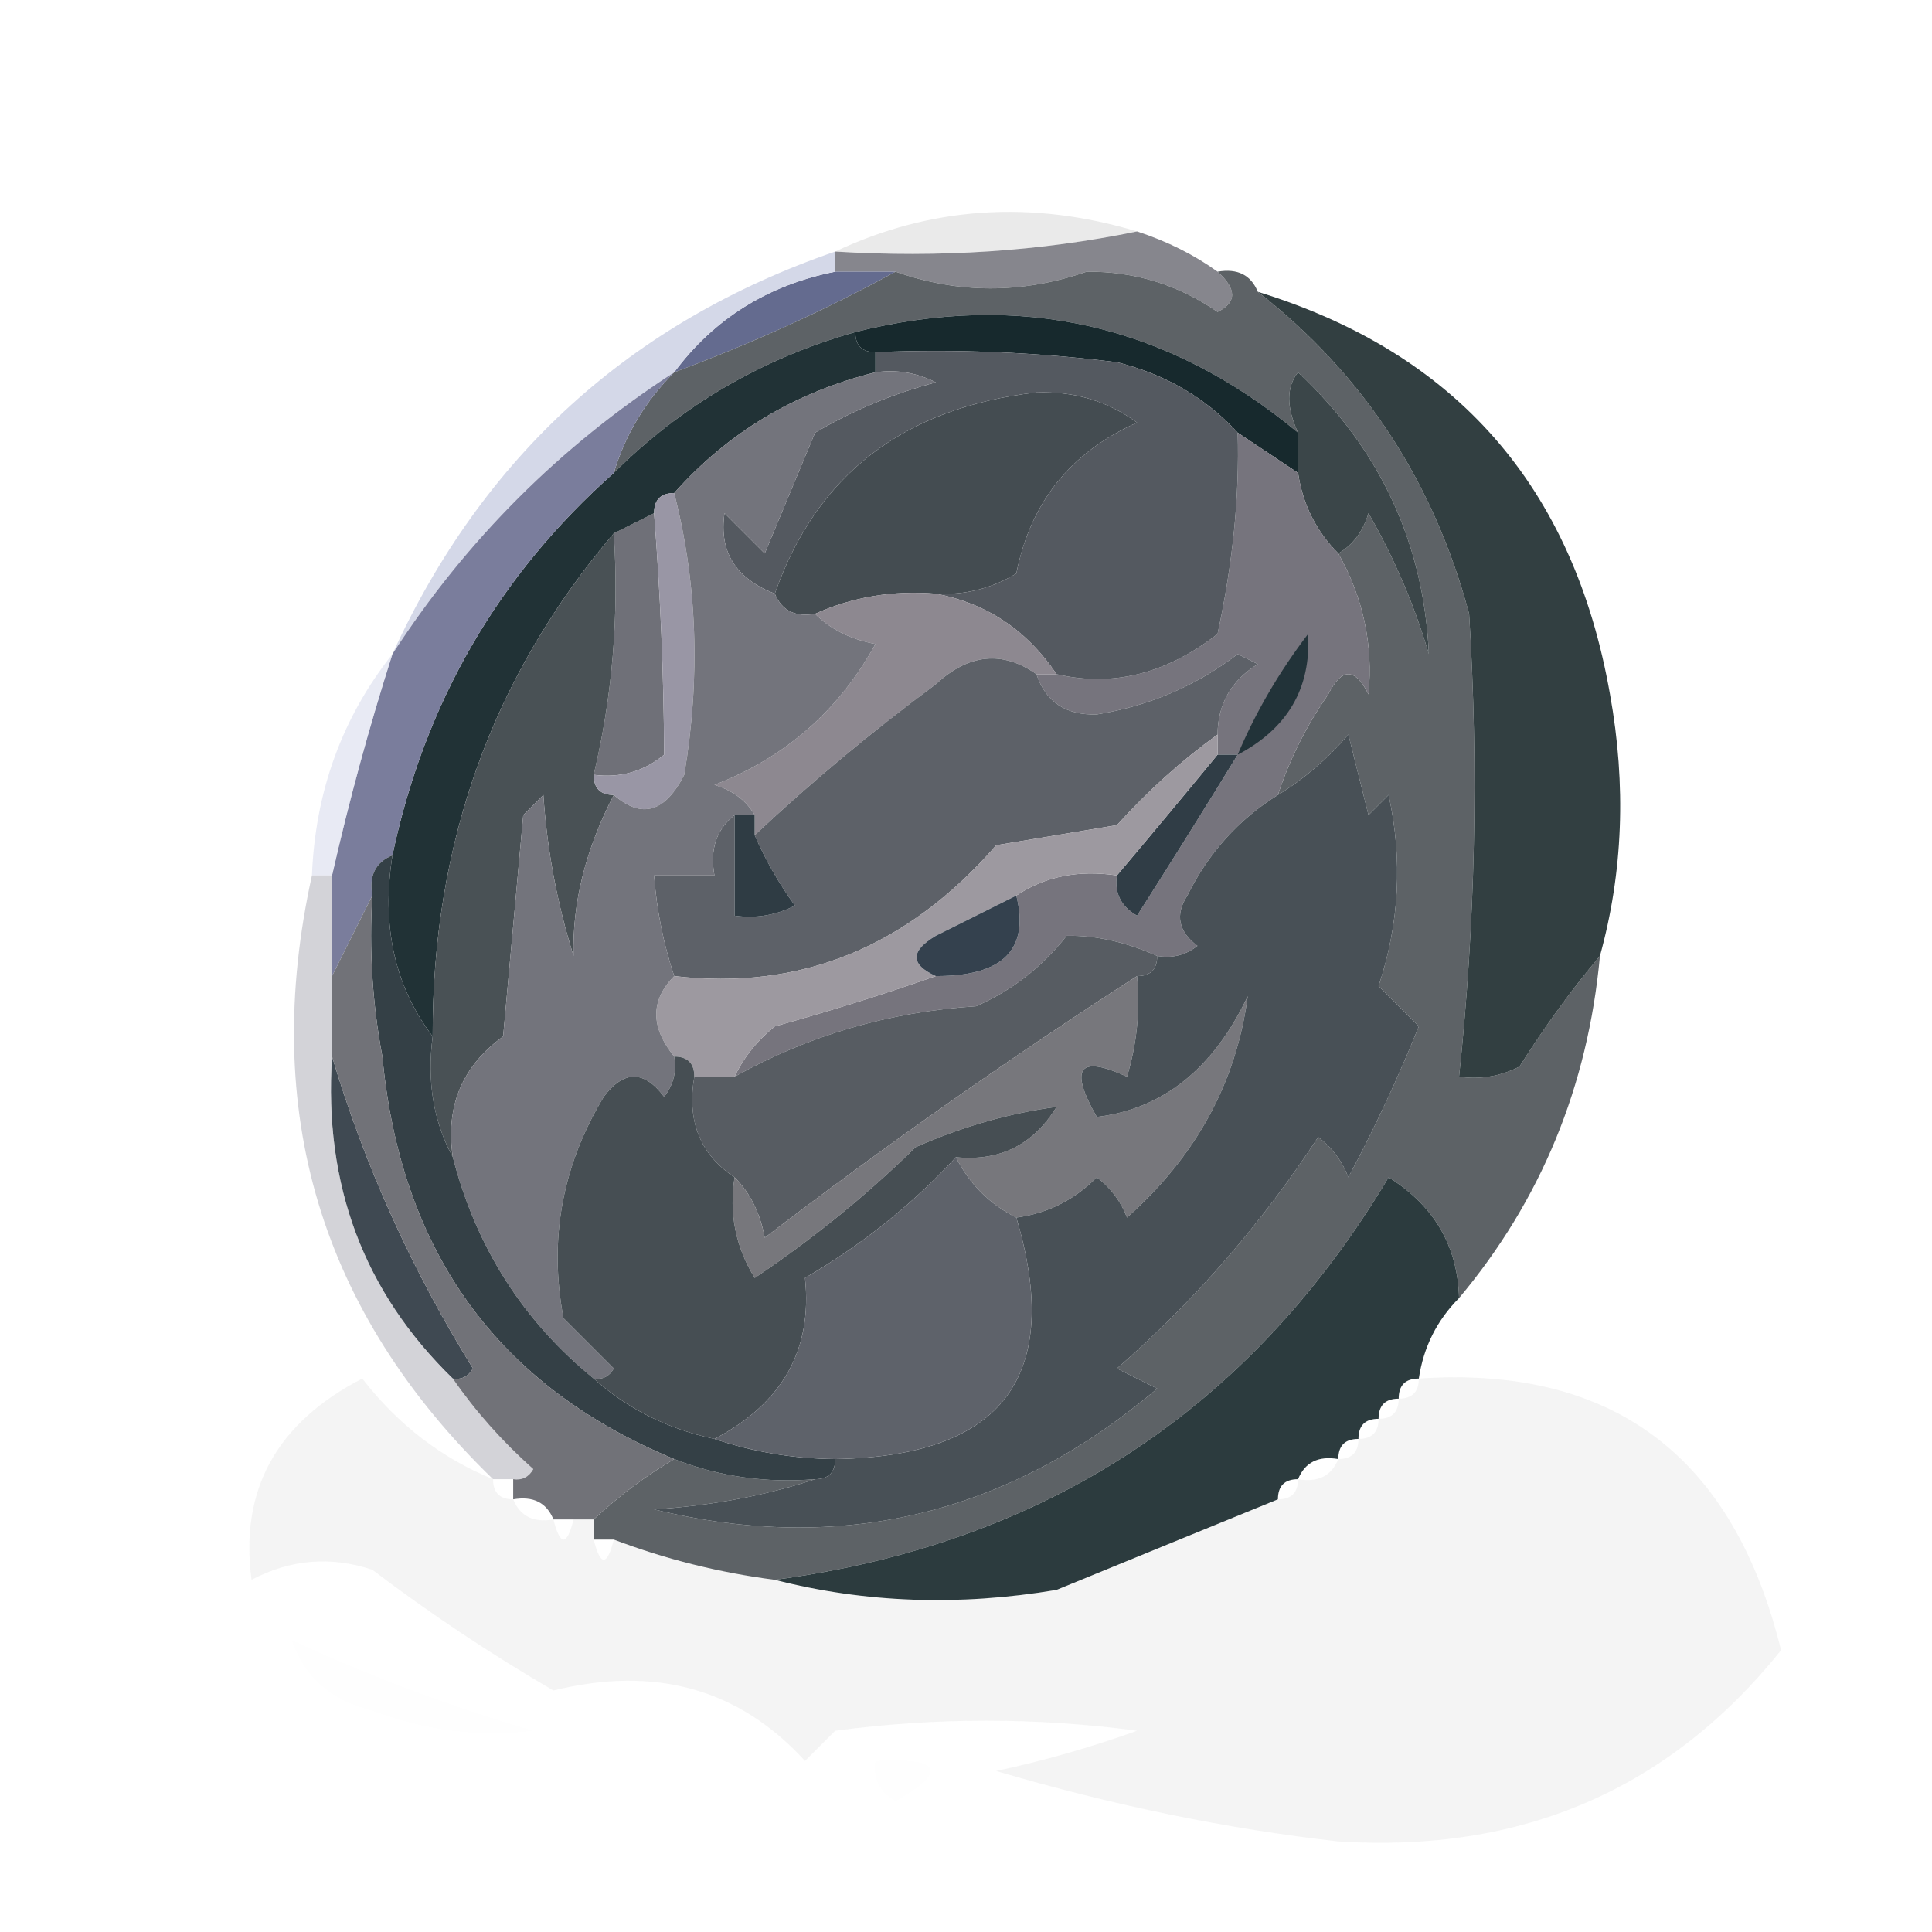 <?xml version="1.0" encoding="UTF-8"?>
<!DOCTYPE svg PUBLIC "-//W3C//DTD SVG 1.1//EN" "http://www.w3.org/Graphics/SVG/1.1/DTD/svg11.dtd">
<svg xmlns="http://www.w3.org/2000/svg" version="1.1" width="96px" height="96px" style="shape-rendering:geometricPrecision; text-rendering:geometricPrecision; image-rendering:optimizeQuality; fill-rule:evenodd; clip-rule:evenodd" xmlns:xlink="http://www.w3.org/1999/xlink">
<g><path style="opacity:0.357" fill="#c6c4c6" d="M 56.5,11.5 C 51.695,12.487 46.695,12.82 41.5,12.5C 46.253,10.261 51.253,9.928 56.5,11.5 Z"/></g>
<g><path style="opacity:1" fill="#86868d" d="M 56.5,11.5 C 57.995,11.989 59.328,12.655 60.5,13.5C 61.463,14.364 61.463,15.03 60.5,15.5C 58.545,14.149 56.379,13.482 54,13.5C 50.791,14.604 47.624,14.604 44.5,13.5C 43.5,13.5 42.5,13.5 41.5,13.5C 41.5,13.167 41.5,12.833 41.5,12.5C 46.695,12.82 51.695,12.487 56.5,11.5 Z"/></g>
<g><path style="opacity:1" fill="#646b8f" d="M 41.5,13.5 C 42.5,13.5 43.5,13.5 44.5,13.5C 41.021,15.403 37.354,17.07 33.5,18.5C 35.484,15.836 38.151,14.169 41.5,13.5 Z"/></g>
<g><path style="opacity:1" fill="#5d6266" d="M 44.5,13.5 C 47.624,14.604 50.791,14.604 54,13.5C 56.379,13.482 58.545,14.149 60.5,15.5C 61.463,15.03 61.463,14.364 60.5,13.5C 61.492,13.328 62.158,13.662 62.5,14.5C 67.736,18.592 71.236,23.926 73,30.5C 73.477,38.178 73.311,45.845 72.5,53.5C 73.552,53.65 74.552,53.483 75.5,53C 76.749,51.02 78.082,49.187 79.5,47.5C 78.903,53.975 76.57,59.642 72.5,64.5C 72.431,61.916 71.264,59.916 69,58.5C 62.101,70.04 51.934,76.707 38.5,78.5C 35.733,78.142 33.067,77.475 30.5,76.5C 30.167,76.5 29.833,76.5 29.5,76.5C 29.5,76.167 29.5,75.833 29.5,75.5C 30.74,74.341 32.074,73.341 33.5,72.5C 35.717,73.369 38.05,73.702 40.5,73.5C 38.031,74.317 35.365,74.817 32.5,75C 41.782,77.264 50.115,75.264 57.5,69C 56.833,68.667 56.167,68.333 55.5,68C 59.335,64.661 62.668,60.828 65.5,56.5C 66.192,57.025 66.692,57.692 67,58.5C 68.303,56.06 69.47,53.56 70.5,51C 69.833,50.333 69.167,49.667 68.5,49C 69.536,45.879 69.703,42.712 69,39.5C 68.667,39.833 68.333,40.167 68,40.5C 67.667,39.167 67.333,37.833 67,36.5C 65.961,37.71 64.794,38.71 63.5,39.5C 64.072,37.745 64.906,36.078 66,34.5C 66.667,33.167 67.333,33.167 68,34.5C 68.239,32.041 67.739,29.707 66.5,27.5C 67.222,27.082 67.722,26.416 68,25.5C 69.275,27.717 70.275,30.051 71,32.5C 70.747,26.991 68.58,22.325 64.5,18.5C 63.913,19.233 63.913,20.233 64.5,21.5C 58.013,16.115 50.679,14.449 42.5,16.5C 37.871,17.812 33.871,20.146 30.5,23.5C 31.075,21.589 32.075,19.922 33.5,18.5C 37.354,17.07 41.021,15.403 44.5,13.5 Z"/></g>
<g><path style="opacity:1" fill="#17292d" d="M 64.5,21.5 C 64.5,22.167 64.5,22.833 64.5,23.5C 63.5,22.833 62.5,22.167 61.5,21.5C 59.91,19.766 57.91,18.599 55.5,18C 51.514,17.501 47.514,17.334 43.5,17.5C 42.833,17.5 42.5,17.167 42.5,16.5C 50.679,14.449 58.013,16.115 64.5,21.5 Z"/></g>
<g><path style="opacity:1" fill="#d4d8e8" d="M 41.5,12.5 C 41.5,12.833 41.5,13.167 41.5,13.5C 38.151,14.169 35.484,15.836 33.5,18.5C 27.827,22.173 23.16,26.84 19.5,32.5C 23.992,22.673 31.326,16.006 41.5,12.5 Z"/></g>
<g><path style="opacity:1" fill="#444c51" d="M 46.5,29.5 C 44.379,29.325 42.379,29.659 40.5,30.5C 39.508,30.672 38.842,30.338 38.5,29.5C 40.572,23.59 44.906,20.257 51.5,19.5C 53.389,19.436 55.056,19.936 56.5,21C 53.199,22.467 51.199,24.967 50.5,28.5C 49.264,29.246 47.931,29.579 46.5,29.5 Z"/></g>
<g><path style="opacity:1" fill="#3b4649" d="M 66.5,27.5 C 65.4,26.395 64.733,25.062 64.5,23.5C 64.5,22.833 64.5,22.167 64.5,21.5C 63.913,20.233 63.913,19.233 64.5,18.5C 68.58,22.325 70.747,26.991 71,32.5C 70.275,30.051 69.275,27.717 68,25.5C 67.722,26.416 67.222,27.082 66.5,27.5 Z"/></g>
<g><path style="opacity:1" fill="#323f41" d="M 62.5,14.5 C 72.361,17.534 78.194,24.201 80,34.5C 80.814,39.02 80.647,43.354 79.5,47.5C 78.082,49.187 76.749,51.02 75.5,53C 74.552,53.483 73.552,53.65 72.5,53.5C 73.311,45.845 73.477,38.178 73,30.5C 71.236,23.926 67.736,18.592 62.5,14.5 Z"/></g>
<g><path style="opacity:1" fill="#76747d" d="M 61.5,21.5 C 62.5,22.167 63.5,22.833 64.5,23.5C 64.733,25.062 65.4,26.395 66.5,27.5C 67.739,29.707 68.239,32.041 68,34.5C 67.333,33.167 66.667,33.167 66,34.5C 64.906,36.078 64.072,37.745 63.5,39.5C 61.549,40.716 60.049,42.383 59,44.5C 58.383,45.449 58.549,46.282 59.5,47C 58.906,47.464 58.239,47.631 57.5,47.5C 55.929,46.803 54.429,46.47 53,46.5C 51.786,48.049 50.286,49.215 48.5,50C 44.173,50.278 40.173,51.445 36.5,53.5C 36.953,52.542 37.62,51.708 38.5,51C 41.31,50.218 43.977,49.384 46.5,48.5C 49.833,48.516 51.166,47.183 50.5,44.5C 51.919,43.549 53.585,43.215 55.5,43.5C 55.369,44.376 55.703,45.043 56.5,45.5C 58.22,42.798 59.887,40.132 61.5,37.5C 61.167,37.5 60.833,37.5 60.5,37.5C 60.5,37.167 60.5,36.833 60.5,36.5C 60.511,34.983 61.177,33.816 62.5,33C 62.167,32.833 61.833,32.667 61.5,32.5C 59.442,34.077 57.108,35.077 54.5,35.5C 52.962,35.547 51.962,34.88 51.5,33.5C 51.833,33.5 52.167,33.5 52.5,33.5C 55.289,34.151 57.956,33.484 60.5,31.5C 61.259,27.978 61.592,24.645 61.5,21.5 Z"/></g>
<g><path style="opacity:1" fill="#6f7078" d="M 32.5,25.5 C 32.816,29.525 32.983,33.525 33,37.5C 31.989,38.337 30.822,38.67 29.5,38.5C 30.43,34.6 30.763,30.6 30.5,26.5C 31.167,26.167 31.833,25.833 32.5,25.5 Z"/></g>
<g><path style="opacity:1" fill="#213236" d="M 42.5,16.5 C 42.5,17.167 42.833,17.5 43.5,17.5C 43.5,17.833 43.5,18.167 43.5,18.5C 39.495,19.498 36.161,21.498 33.5,24.5C 32.833,24.5 32.5,24.833 32.5,25.5C 31.833,25.833 31.167,26.167 30.5,26.5C 24.467,33.599 21.467,41.933 21.5,51.5C 19.612,49.012 18.945,46.012 19.5,42.5C 21.102,34.915 24.769,28.581 30.5,23.5C 33.871,20.146 37.871,17.812 42.5,16.5 Z"/></g>
<g><path style="opacity:1" fill="#545960" d="M 43.5,18.5 C 43.5,18.167 43.5,17.833 43.5,17.5C 47.514,17.334 51.514,17.501 55.5,18C 57.91,18.599 59.91,19.766 61.5,21.5C 61.592,24.645 61.259,27.978 60.5,31.5C 57.956,33.484 55.289,34.151 52.5,33.5C 51.025,31.31 49.025,29.977 46.5,29.5C 47.931,29.579 49.264,29.246 50.5,28.5C 51.199,24.967 53.199,22.467 56.5,21C 55.056,19.936 53.389,19.436 51.5,19.5C 44.906,20.257 40.572,23.59 38.5,29.5C 36.554,28.746 35.721,27.412 36,25.5C 36.667,26.167 37.333,26.833 38,27.5C 38.833,25.5 39.667,23.5 40.5,21.5C 42.385,20.391 44.385,19.557 46.5,19C 45.552,18.517 44.552,18.351 43.5,18.5 Z"/></g>
<g><path style="opacity:1" fill="#7a7d9c" d="M 33.5,18.5 C 32.075,19.922 31.075,21.589 30.5,23.5C 24.769,28.581 21.102,34.915 19.5,42.5C 18.662,42.842 18.328,43.508 18.5,44.5C 17.833,45.833 17.167,47.167 16.5,48.5C 16.5,46.833 16.5,45.167 16.5,43.5C 17.347,39.777 18.347,36.111 19.5,32.5C 23.16,26.84 27.827,22.173 33.5,18.5 Z"/></g>
<g><path style="opacity:1" fill="#495155" d="M 30.5,26.5 C 30.763,30.6 30.43,34.6 29.5,38.5C 29.5,39.167 29.833,39.5 30.5,39.5C 29.097,42.203 28.43,44.87 28.5,47.5C 27.682,44.893 27.182,42.226 27,39.5C 26.667,39.833 26.333,40.167 26,40.5C 25.667,44.167 25.333,47.833 25,51.5C 22.961,52.978 22.128,54.978 22.5,57.5C 21.539,55.735 21.205,53.735 21.5,51.5C 21.467,41.933 24.467,33.599 30.5,26.5 Z"/></g>
<g><path style="opacity:1" fill="#8d8890" d="M 46.5,29.5 C 49.025,29.977 51.025,31.31 52.5,33.5C 52.167,33.5 51.833,33.5 51.5,33.5C 49.806,32.314 48.139,32.481 46.5,34C 43.31,36.364 40.31,38.864 37.5,41.5C 37.5,41.167 37.5,40.833 37.5,40.5C 37.083,39.778 36.416,39.278 35.5,39C 39.014,37.643 41.681,35.31 43.5,32C 42.263,31.768 41.263,31.268 40.5,30.5C 42.379,29.659 44.379,29.325 46.5,29.5 Z"/></g>
<g><path style="opacity:0.584" fill="#d7dbec" d="M 19.5,32.5 C 18.347,36.111 17.347,39.777 16.5,43.5C 16.167,43.5 15.833,43.5 15.5,43.5C 15.667,39.327 17,35.66 19.5,32.5 Z"/></g>
<g><path style="opacity:1" fill="#5d6168" d="M 51.5,33.5 C 51.962,34.88 52.962,35.547 54.5,35.5C 57.108,35.077 59.442,34.077 61.5,32.5C 61.833,32.667 62.167,32.833 62.5,33C 61.177,33.816 60.511,34.983 60.5,36.5C 58.704,37.793 57.038,39.293 55.5,41C 53.5,41.333 51.5,41.667 49.5,42C 45.092,47.068 39.759,49.234 33.5,48.5C 32.962,46.883 32.629,45.216 32.5,43.5C 33.5,43.5 34.5,43.5 35.5,43.5C 35.263,42.209 35.596,41.209 36.5,40.5C 36.5,42.167 36.5,43.833 36.5,45.5C 37.552,45.65 38.552,45.483 39.5,45C 38.695,43.887 38.028,42.721 37.5,41.5C 40.31,38.864 43.31,36.364 46.5,34C 48.139,32.481 49.806,32.314 51.5,33.5 Z"/></g>
<g><path style="opacity:1" fill="#223339" d="M 61.5,37.5 C 62.391,35.391 63.558,33.391 65,31.5C 65.149,34.196 63.982,36.196 61.5,37.5 Z"/></g>
<g><path style="opacity:1" fill="#9996a5" d="M 33.5,24.5 C 34.648,28.981 34.815,33.648 34,38.5C 33.047,40.373 31.88,40.706 30.5,39.5C 29.833,39.5 29.5,39.167 29.5,38.5C 30.822,38.67 31.989,38.337 33,37.5C 32.983,33.525 32.816,29.525 32.5,25.5C 32.5,24.833 32.833,24.5 33.5,24.5 Z"/></g>
<g><path style="opacity:1" fill="#303d46" d="M 60.5,37.5 C 60.833,37.5 61.167,37.5 61.5,37.5C 59.887,40.132 58.22,42.798 56.5,45.5C 55.703,45.043 55.369,44.376 55.5,43.5C 57.156,41.54 58.823,39.54 60.5,37.5 Z"/></g>
<g><path style="opacity:1" fill="#9d99a0" d="M 60.5,36.5 C 60.5,36.833 60.5,37.167 60.5,37.5C 58.823,39.54 57.156,41.54 55.5,43.5C 53.585,43.215 51.919,43.549 50.5,44.5C 49.193,45.153 47.86,45.82 46.5,46.5C 45.227,47.257 45.227,47.923 46.5,48.5C 43.977,49.384 41.31,50.218 38.5,51C 37.62,51.708 36.953,52.542 36.5,53.5C 35.833,53.5 35.167,53.5 34.5,53.5C 34.5,52.833 34.167,52.5 33.5,52.5C 32.314,51.039 32.314,49.705 33.5,48.5C 39.759,49.234 45.092,47.068 49.5,42C 51.5,41.667 53.5,41.333 55.5,41C 57.038,39.293 58.704,37.793 60.5,36.5 Z"/></g>
<g><path style="opacity:1" fill="#2f3c44" d="M 36.5,40.5 C 36.833,40.5 37.167,40.5 37.5,40.5C 37.5,40.833 37.5,41.167 37.5,41.5C 38.028,42.721 38.695,43.887 39.5,45C 38.552,45.483 37.552,45.65 36.5,45.5C 36.5,43.833 36.5,42.167 36.5,40.5 Z"/></g>
<g><path style="opacity:1" fill="#34414e" d="M 50.5,44.5 C 51.166,47.183 49.833,48.516 46.5,48.5C 45.227,47.923 45.227,47.257 46.5,46.5C 47.86,45.82 49.193,45.153 50.5,44.5 Z"/></g>
<g><path style="opacity:1" fill="#575c62" d="M 57.5,47.5 C 57.5,48.167 57.167,48.5 56.5,48.5C 50.197,52.559 44.031,56.893 38,61.5C 37.768,60.263 37.268,59.263 36.5,58.5C 34.787,57.365 34.12,55.698 34.5,53.5C 35.167,53.5 35.833,53.5 36.5,53.5C 40.173,51.445 44.173,50.278 48.5,50C 50.286,49.215 51.786,48.049 53,46.5C 54.429,46.47 55.929,46.803 57.5,47.5 Z"/></g>
<g><path style="opacity:1" fill="#73747c" d="M 43.5,18.5 C 44.552,18.351 45.552,18.517 46.5,19C 44.385,19.557 42.385,20.391 40.5,21.5C 39.667,23.5 38.833,25.5 38,27.5C 37.333,26.833 36.667,26.167 36,25.5C 35.721,27.412 36.554,28.746 38.5,29.5C 38.842,30.338 39.508,30.672 40.5,30.5C 41.263,31.268 42.263,31.768 43.5,32C 41.681,35.31 39.014,37.643 35.5,39C 36.416,39.278 37.083,39.778 37.5,40.5C 37.167,40.5 36.833,40.5 36.5,40.5C 35.596,41.209 35.263,42.209 35.5,43.5C 34.5,43.5 33.5,43.5 32.5,43.5C 32.629,45.216 32.962,46.883 33.5,48.5C 32.314,49.705 32.314,51.039 33.5,52.5C 33.631,53.239 33.464,53.906 33,54.5C 32,53.167 31,53.167 30,54.5C 27.928,57.932 27.262,61.598 28,65.5C 28.833,66.333 29.667,67.167 30.5,68C 30.272,68.399 29.938,68.565 29.5,68.5C 25.991,65.642 23.657,61.976 22.5,57.5C 22.128,54.978 22.961,52.978 25,51.5C 25.333,47.833 25.667,44.167 26,40.5C 26.333,40.167 26.667,39.833 27,39.5C 27.182,42.226 27.682,44.893 28.5,47.5C 28.43,44.87 29.097,42.203 30.5,39.5C 31.88,40.706 33.047,40.373 34,38.5C 34.815,33.648 34.648,28.981 33.5,24.5C 36.161,21.498 39.495,19.498 43.5,18.5 Z"/></g>
<g><path style="opacity:1" fill="#77777c" d="M 56.5,48.5 C 56.66,50.199 56.493,51.866 56,53.5C 53.609,52.398 53.109,53.064 54.5,55.5C 57.79,55.102 60.29,53.102 62,49.5C 61.429,53.789 59.429,57.456 56,60.5C 55.692,59.692 55.192,59.025 54.5,58.5C 53.378,59.63 52.044,60.297 50.5,60.5C 49.167,59.833 48.167,58.833 47.5,57.5C 49.681,57.716 51.347,56.883 52.5,55C 50.177,55.306 47.844,55.972 45.5,57C 43.056,59.395 40.389,61.562 37.5,63.5C 36.548,61.955 36.215,60.288 36.5,58.5C 37.268,59.263 37.768,60.263 38,61.5C 44.031,56.893 50.197,52.559 56.5,48.5 Z"/></g>
<g><path style="opacity:1" fill="#344046" d="M 19.5,42.5 C 18.945,46.012 19.612,49.012 21.5,51.5C 21.205,53.735 21.539,55.735 22.5,57.5C 23.657,61.976 25.991,65.642 29.5,68.5C 31.181,70.007 33.181,71.007 35.5,71.5C 37.435,72.15 39.435,72.483 41.5,72.5C 41.5,73.167 41.167,73.5 40.5,73.5C 38.05,73.702 35.717,73.369 33.5,72.5C 24.748,68.883 19.914,62.216 19,52.5C 18.503,49.854 18.336,47.187 18.5,44.5C 18.328,43.508 18.662,42.842 19.5,42.5 Z"/></g>
<g><path style="opacity:1" fill="#485056" d="M 40.5,73.5 C 41.167,73.5 41.5,73.167 41.5,72.5C 49.835,72.371 52.835,68.371 50.5,60.5C 52.044,60.297 53.378,59.63 54.5,58.5C 55.192,59.025 55.692,59.692 56,60.5C 59.429,57.456 61.429,53.789 62,49.5C 60.29,53.102 57.79,55.102 54.5,55.5C 53.109,53.064 53.609,52.398 56,53.5C 56.493,51.866 56.66,50.199 56.5,48.5C 57.167,48.5 57.5,48.167 57.5,47.5C 58.239,47.631 58.906,47.464 59.5,47C 58.549,46.282 58.383,45.449 59,44.5C 60.049,42.383 61.549,40.716 63.5,39.5C 64.794,38.71 65.961,37.71 67,36.5C 67.333,37.833 67.667,39.167 68,40.5C 68.333,40.167 68.667,39.833 69,39.5C 69.703,42.712 69.536,45.879 68.5,49C 69.167,49.667 69.833,50.333 70.5,51C 69.47,53.56 68.303,56.06 67,58.5C 66.692,57.692 66.192,57.025 65.5,56.5C 62.668,60.828 59.335,64.661 55.5,68C 56.167,68.333 56.833,68.667 57.5,69C 50.115,75.264 41.782,77.264 32.5,75C 35.365,74.817 38.031,74.317 40.5,73.5 Z"/></g>
<g><path style="opacity:1" fill="#3f4952" d="M 16.5,52.5 C 18.118,57.908 20.451,63.075 23.5,68C 23.272,68.399 22.938,68.565 22.5,68.5C 18.079,64.203 16.079,58.87 16.5,52.5 Z"/></g>
<g><path style="opacity:1" fill="#464e53" d="M 33.5,52.5 C 34.167,52.5 34.5,52.833 34.5,53.5C 34.12,55.698 34.787,57.365 36.5,58.5C 36.215,60.288 36.548,61.955 37.5,63.5C 40.389,61.562 43.056,59.395 45.5,57C 47.844,55.972 50.177,55.306 52.5,55C 51.347,56.883 49.681,57.716 47.5,57.5C 45.344,59.841 42.844,61.841 40,63.5C 40.377,67.068 38.877,69.735 35.5,71.5C 33.181,71.007 31.181,70.007 29.5,68.5C 29.938,68.565 30.272,68.399 30.5,68C 29.667,67.167 28.833,66.333 28,65.5C 27.262,61.598 27.928,57.932 30,54.5C 31,53.167 32,53.167 33,54.5C 33.464,53.906 33.631,53.239 33.5,52.5 Z"/></g>
<g><path style="opacity:1" fill="#5e626a" d="M 47.5,57.5 C 48.167,58.833 49.167,59.833 50.5,60.5C 52.835,68.371 49.835,72.371 41.5,72.5C 39.435,72.483 37.435,72.15 35.5,71.5C 38.877,69.735 40.377,67.068 40,63.5C 42.844,61.841 45.344,59.841 47.5,57.5 Z"/></g>
<g><path style="opacity:0.518" fill="#abaab3" d="M 15.5,43.5 C 15.833,43.5 16.167,43.5 16.5,43.5C 16.5,45.167 16.5,46.833 16.5,48.5C 16.5,49.833 16.5,51.167 16.5,52.5C 16.079,58.87 18.079,64.203 22.5,68.5C 23.625,70.129 24.959,71.629 26.5,73C 26.272,73.399 25.938,73.565 25.5,73.5C 25.167,73.5 24.833,73.5 24.5,73.5C 15.924,65.201 12.924,55.201 15.5,43.5 Z"/></g>
<g><path style="opacity:0.053" fill="#262727" d="M 24.5,73.5 C 24.5,74.167 24.833,74.5 25.5,74.5C 25.842,75.338 26.508,75.672 27.5,75.5C 27.833,76.833 28.167,76.833 28.5,75.5C 28.833,75.5 29.167,75.5 29.5,75.5C 29.5,75.833 29.5,76.167 29.5,76.5C 29.833,77.833 30.167,77.833 30.5,76.5C 33.067,77.475 35.733,78.142 38.5,78.5C 42.981,79.648 47.648,79.815 52.5,79C 56.188,77.487 59.855,75.987 63.5,74.5C 64.167,74.5 64.5,74.167 64.5,73.5C 65.492,73.672 66.158,73.338 66.5,72.5C 67.167,72.5 67.5,72.167 67.5,71.5C 68.167,71.5 68.5,71.167 68.5,70.5C 69.167,70.5 69.5,70.167 69.5,69.5C 70.167,69.5 70.5,69.167 70.5,68.5C 80.132,67.843 86.132,72.343 88.5,82C 82.945,88.919 75.612,92.086 66.5,91.5C 60.958,90.875 55.291,89.708 49.5,88C 51.878,87.489 54.212,86.822 56.5,86C 51.5,85.333 46.5,85.333 41.5,86C 41,86.5 40.5,87 40,87.5C 36.729,83.916 32.563,82.75 27.5,84C 24.375,82.181 21.375,80.181 18.5,78C 16.433,77.313 14.432,77.48 12.5,78.5C 11.903,74.037 13.737,70.704 18,68.5C 19.777,70.79 21.944,72.457 24.5,73.5 Z"/></g>
<g><path style="opacity:1" fill="#2c3b3e" d="M 72.5,64.5 C 71.4,65.605 70.733,66.938 70.5,68.5C 69.833,68.5 69.5,68.833 69.5,69.5C 68.833,69.5 68.5,69.833 68.5,70.5C 67.833,70.5 67.5,70.833 67.5,71.5C 66.833,71.5 66.5,71.833 66.5,72.5C 65.508,72.328 64.842,72.662 64.5,73.5C 63.833,73.5 63.5,73.833 63.5,74.5C 59.855,75.987 56.188,77.487 52.5,79C 47.648,79.815 42.981,79.648 38.5,78.5C 51.934,76.707 62.101,70.04 69,58.5C 71.264,59.916 72.431,61.916 72.5,64.5 Z"/></g>
<g><path style="opacity:1" fill="#717278" d="M 18.5,44.5 C 18.336,47.187 18.503,49.854 19,52.5C 19.914,62.216 24.748,68.883 33.5,72.5C 32.074,73.341 30.74,74.341 29.5,75.5C 29.167,75.5 28.833,75.5 28.5,75.5C 28.167,75.5 27.833,75.5 27.5,75.5C 27.158,74.662 26.492,74.328 25.5,74.5C 25.5,74.167 25.5,73.833 25.5,73.5C 25.938,73.565 26.272,73.399 26.5,73C 24.959,71.629 23.625,70.129 22.5,68.5C 22.938,68.565 23.272,68.399 23.5,68C 20.451,63.075 18.118,57.908 16.5,52.5C 16.5,51.167 16.5,49.833 16.5,48.5C 17.167,47.167 17.833,45.833 18.5,44.5 Z"/></g>
<g><path style="opacity:0.004" fill="#262726" d="M 14.5,81.5 C 18.366,83.29 22.366,84.79 26.5,86C 23.793,86.328 21.126,85.995 18.5,85C 16.456,84.502 15.122,83.335 14.5,81.5 Z"/></g>
<g><path style="opacity:0.004" fill="#262726" d="M 43.5,87.5 C 46.797,87.329 47.131,87.995 44.5,89.5C 43.703,89.043 43.369,88.376 43.5,87.5 Z"/></g>
</svg>

